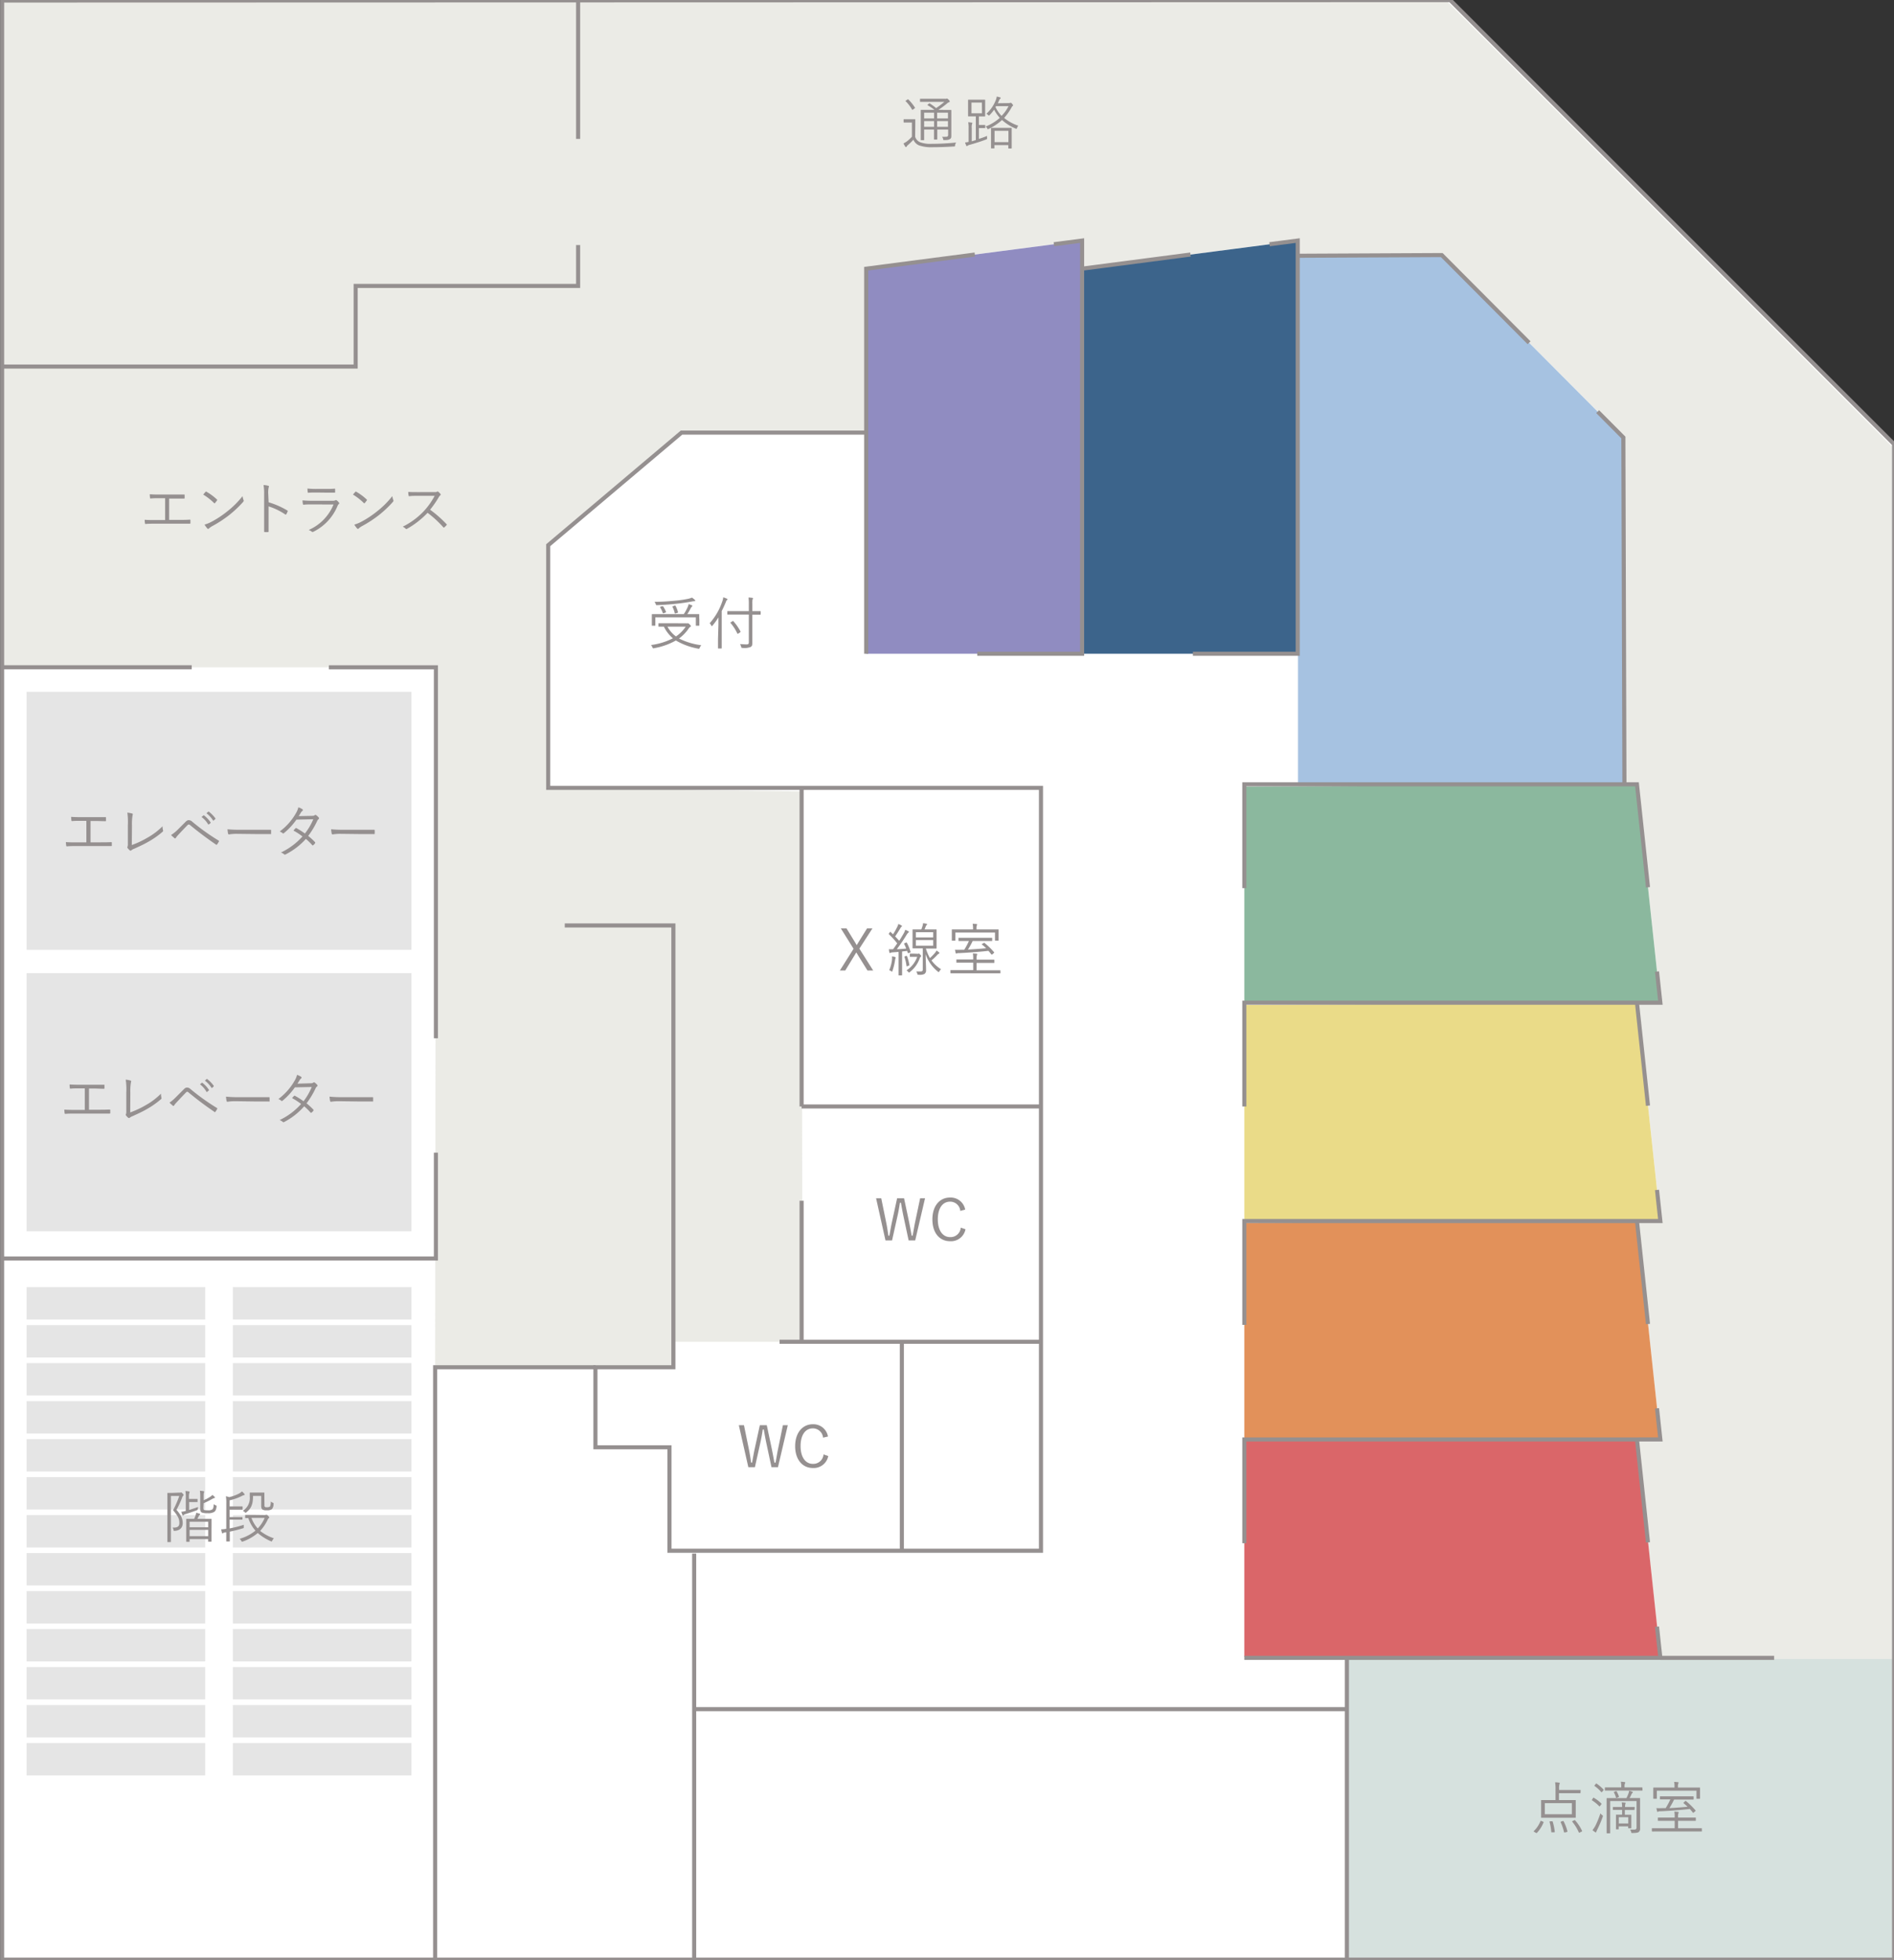 <svg id="bg" xmlns="http://www.w3.org/2000/svg" viewBox="0 0 464 480"><rect x="0" y="0" width="464" height="480" fill="#333333" stroke="none"/><defs><style>.cls-4{fill:#959090}.cls-12{fill:none;stroke:#959090;stroke-miterlimit:10}</style></defs><path style="fill:#fff" d="M.52.13v479.74h463.49v-371.1L355.27.03.52.13z"/><path style="fill:#d9d9ce;opacity:.5" d="M.52.13h353.79L463.48 109.3v370.57H329.96v-73.9h76.8l-5.73-53.48h5.73l-5.73-53.48h5.73l-5.73-53.47h5.73l-5.73-53.48h-3.07l-.26-84.93-44.49-44.67-35.22.17v-3.72L265.1 65.8v-6.89l-52.9 6.89v40.13h-45.23l-32.67 27.58v59.42l62.08.88.21 134.76h-31.77l.15 6.04-58.37.2.19-171.4H.52V.13z"/><path style="fill:#85bbbe;opacity:.2" d="M329.97 406.25h133.88v73.33H329.97z"/><path class="cls-4" d="M168.09 152.64a1.28 1.28 0 0 0 .34 0h.14c.11 0 .19.07.42.3s.26.31.26.38 0 .12-.12.17a1.21 1.21 0 0 0-.38.37 10.23 10.23 0 0 1-2.4 2.5 16.9 16.9 0 0 0 5.45 1.64 2.39 2.39 0 0 0-.38.62c-.12.28-.12.28-.39.22a16.54 16.54 0 0 1-5.45-2 16.68 16.68 0 0 1-5.35 1.89c-.26.06-.28.06-.39-.21a2 2 0 0 0-.36-.57 16.06 16.06 0 0 0 5.37-1.65 8.75 8.75 0 0 1-2.21-2.85h-1.22c-.1 0-.11 0-.11-.11v-.6c0-.1 0-.12.11-.12h1.92Zm3.24-.88v1.34c0 .08 0 .12-.11.12h-.64c-.1 0-.11 0-.11-.12v-1.92h-9.92v1.92c0 .1 0 .12-.11.12h-.63c-.1 0-.12 0-.12-.12v-2.6c0-.08 0-.11.12-.11h7.71a11.85 11.85 0 0 0 1-1.84 3.28 3.28 0 0 0 .18-.62c.29.1.56.19.76.28s.15.1.15.15a.36.36 0 0 1-.14.23 1.47 1.47 0 0 0-.27.39 12.66 12.66 0 0 1-.82 1.41h2.81c.07 0 .11 0 .11.11v.64Zm-1.19-4.54a2.52 2.52 0 0 0-.55.06c-1.23.23-2.3.4-4 .58s-3.1.27-4.63.33c-.22 0-.22 0-.32-.27a1.76 1.76 0 0 0-.29-.55c1.79 0 3.37-.11 5.12-.28a27.28 27.28 0 0 0 3-.43 5.64 5.64 0 0 0 1.05-.32 6.62 6.62 0 0 1 .69.54c.08.09.11.14.11.2s-.05.14-.18.14Zm-7.93 1.23h.22a6.7 6.7 0 0 1 .73 1.38c0 .08 0 .11-.14.18l-.39.14c-.2.07-.23.06-.27-.07a5.47 5.47 0 0 0-.64-1.33c-.07-.1-.05-.11.12-.18Zm1.31 5a7.17 7.17 0 0 0 2.08 2.4 8.8 8.8 0 0 0 2.39-2.4Zm1.75-5.14c.14-.06.17 0 .23.06a6.86 6.86 0 0 1 .6 1.54c0 .1 0 .11-.15.17l-.41.12c-.18.06-.21.06-.24-.07a7 7 0 0 0-.54-1.5c-.06-.1-.06-.12.14-.19ZM176 153v-1.81a16 16 0 0 1-1.44 2c-.07.08-.13.13-.17.13s-.08-.05-.14-.14a2.18 2.18 0 0 0-.39-.56 15.34 15.34 0 0 0 3.09-5.35 3.58 3.58 0 0 0 .23-1 6.59 6.59 0 0 1 .88.33c.1 0 .15.08.15.15s0 .13-.12.2-.17.21-.28.51c-.3.7-.61 1.43-1 2.16v9.06c0 .07 0 .12-.11.12h-.69c-.1 0-.11 0-.11-.12v-2.17Zm10.35-2.6c0 .1 0 .12-.11.12h-1.94v6.9c0 .67-.08.77-.38 1a4.13 4.13 0 0 1-2 .24c-.28 0-.28 0-.35-.27a2.26 2.26 0 0 0-.28-.66c.51 0 1.15.07 1.59.07s.57-.12.57-.54v-6.76h-5.15c-.07 0-.12 0-.12-.12v-.61c0-.1 0-.11.12-.11h5.15v-1.64a10.5 10.5 0 0 0-.08-1.7 8.52 8.52 0 0 1 .92.08c.11 0 .18.07.18.13a.61.61 0 0 1-.1.26 5.08 5.08 0 0 0-.06 1.21v1.66h1.94c.07 0 .11 0 .11.11Zm-6.88 1.71c.1-.07.11-.07.18 0a12.43 12.43 0 0 1 1.77 2.54c0 .08 0 .11-.11.21l-.41.26c-.18.12-.21.12-.27 0a11.48 11.48 0 0 0-1.65-2.56c-.08-.08-.07-.1.1-.21Zm44.74 151.64h-1.61l-1.25-5.85c-.26-1.22-.43-2.21-.64-3.38h-.24c-.18 1.17-.35 2.18-.62 3.35l-1.31 5.88h-1.61l-2.3-10.32h1.26l1.18 5.77c.24 1.15.4 2.24.57 3.39h.24c.21-1.13.39-2.23.63-3.33l1.27-5.83h1.7l1.25 5.91c.22 1.09.39 2 .61 3.25h.24c.24-1.23.36-2.13.6-3.29l1.24-5.87h1.2Zm11.05-7.22a2.49 2.49 0 0 0-2.51-2.27c-1.75 0-3 1.5-3 4.34s1.3 4.34 3 4.34a2.5 2.5 0 0 0 2.62-2.31l1.16.39a3.62 3.62 0 0 1-3.79 2.93c-2.48 0-4.32-1.95-4.32-5.34s1.85-5.36 4.32-5.36a3.62 3.62 0 0 1 3.72 2.95Zm-24.73-64.23 3.39 5.36h-1.4l-2.33-3.75a7.57 7.57 0 0 0-.42-.67c-.14.22-.26.44-.4.67l-2.3 3.75h-1.32l3.36-5.32-3.12-5h1.39l2.06 3.36.44.74c.17-.25.31-.51.47-.77l2.07-3.33h1.32Zm11.41-1.47c.13-.06.17-.05.21 0a11.33 11.33 0 0 1 .93 2.27c0 .08 0 .14-.14.18l-.33.1c-.18.05-.21 0-.25-.09l-.12-.44-1.24.15v5.75s0 .11-.11.11h-.63c-.1 0-.12 0-.12-.11v-5.65l-1.43.11a1.81 1.81 0 0 0-.53.11.44.44 0 0 1-.17.06c-.07 0-.12-.07-.14-.17s-.07-.44-.11-.77a6.54 6.54 0 0 0 .9 0h.14c.36-.48.71-1 1-1.43a19.46 19.46 0 0 0-2-2.2c-.09-.09-.07-.11 0-.25l.22-.3c.1-.12.14-.12.21 0s.38.35.55.53a15.62 15.62 0 0 0 .94-1.63 4.33 4.33 0 0 0 .36-.89 3.71 3.71 0 0 1 .75.35c.09.05.14.1.14.17s-.05.11-.12.15a.79.79 0 0 0-.23.29c-.49.82-.86 1.4-1.32 2.08.32.33.63.68 1 1.06.38-.57.72-1.16 1.07-1.76a4 4 0 0 0 .4-.93c.27.11.55.24.76.35a.2.2 0 0 1 .13.17c0 .08-.05.13-.13.18a2.48 2.48 0 0 0-.48.63c-.78 1.25-1.57 2.41-2.34 3.43.73 0 1.47-.08 2.29-.15a8.25 8.25 0 0 0-.51-1.15c0-.08 0-.11.14-.18Zm-2.55 3.82a2.66 2.66 0 0 0-.12.53 14.81 14.81 0 0 1-.62 2.52c0 .16-.07.21-.13.21s-.09 0-.21-.11a1.79 1.79 0 0 0-.47-.21 9.14 9.14 0 0 0 .68-2.53 4.46 4.46 0 0 0 0-.86 5.27 5.27 0 0 1 .7.14c.12 0 .19.09.19.14a.25.25 0 0 1-.02.17Zm2.62-.56c.14 0 .16 0 .2.06a11.71 11.71 0 0 1 .57 2.14c0 .1 0 .11-.18.18l-.29.11c-.2.07-.21.07-.23-.05a10.82 10.82 0 0 0-.5-2.17c0-.1 0-.13.15-.19Zm2.68-.53a.74.74 0 0 0 .26 0 .33.33 0 0 1 .12-.05c.08 0 .14 0 .35.24s.26.28.26.35a.18.18 0 0 1-.11.18.8.8 0 0 0-.25.38 7.3 7.3 0 0 1-2.43 3.38c-.09.08-.15.12-.2.12s-.12-.07-.21-.19a1.65 1.65 0 0 0-.41-.34 6.59 6.59 0 0 0 2.63-3.32H223c-.11 0-.11 0-.11-.11v-.55c0-.1 0-.11.11-.11h1Zm2.13-1.28a11.86 11.86 0 0 0 1 2.33 13.34 13.34 0 0 0 1.25-1.29 3.25 3.25 0 0 0 .36-.55 3.35 3.35 0 0 1 .57.41c.09.07.14.11.14.2s-.06.12-.15.16a2.12 2.12 0 0 0-.53.47 13.77 13.77 0 0 1-1.26 1.17 8.25 8.25 0 0 0 2.35 2.17 1.78 1.78 0 0 0-.41.49c-.08.15-.12.2-.18.2a.35.35 0 0 1-.19-.11 9.28 9.28 0 0 1-3-4.26c0 1.54.1 2.58.1 3.91a1 1 0 0 1-.43.94 2.65 2.65 0 0 1-1.39.18c-.27 0-.25 0-.34-.28a1.32 1.32 0 0 0-.26-.53h1c.5 0 .62-.14.62-.52v-5.13h-2.39c-.08 0-.12 0-.12-.11v-4.43c0-.07 0-.11.12-.11h2.03a7.24 7.24 0 0 0 .26-.73 3.34 3.34 0 0 0 .17-.8l.79.14c.14 0 .18.08.18.15s0 .12-.12.19a.9.9 0 0 0-.18.28c-.11.31-.21.54-.31.77h2.83c.08 0 .12 0 .12.11v4.47c0 .07 0 .11-.12.11h-1.66Zm1.79-4h-4.24v1.27h4.24Zm0 1.93h-4.24v1.37h4.24Zm16.48 8.03c0 .09 0 .11-.1.11h-12.04c-.07 0-.11 0-.11-.11v-.58c0-.1 0-.11.11-.11h5.47v-1.81h-4c-.11 0-.12 0-.12-.11v-.58c0-.09 0-.11.12-.11h4v-.1a6.61 6.61 0 0 0-.08-1.36l.9.07c.09 0 .16.07.16.11a.7.7 0 0 1-.08.27 3 3 0 0 0-.07.93v.14h4.24c.11 0 .11 0 .11.11v.58c0 .1 0 .11-.11.11h-4.24v1.81h5.74c.08 0 .1 0 .1.11Zm-.46-9.42v1.4c0 .08 0 .12-.11.12h-.65c-.1 0-.11 0-.11-.12v-1.86h-9.71v1.86c0 .1 0 .12-.11.12h-.64c-.1 0-.12 0-.12-.12v-2.52c0-.07 0-.11.12-.11h5.08v-.24a5.4 5.4 0 0 0-.1-1.15l.93.07c.09 0 .16.06.16.13a.61.61 0 0 1-.08.25 2.16 2.16 0 0 0-.07.7v.24h5.3c.09 0 .11 0 .11.11v.62Zm-3.63 2.11c.11-.09.14-.07.22 0a17.42 17.42 0 0 1 2.31 2.25c.07.08.06.1-.07.21l-.36.32c-.1.09-.14.09-.23 0-.25-.31-.47-.6-.72-.87-2.37.27-4.61.43-7.15.56-.39 0-.52 0-.59.1a.21.21 0 0 1-.15 0c-.06 0-.1 0-.13-.14s-.12-.5-.18-.78a13.35 13.35 0 0 0 1.42 0h.85a16.29 16.29 0 0 0 1.15-2.15h-2.44c-.07 0-.11 0-.11-.11v-.56c0-.1 0-.11.11-.11h8.03c.07 0 .11 0 .11.11v.56c0 .1 0 .11-.11.11h-4.67a18.33 18.33 0 0 1-1.16 2.1c1.53-.08 3-.19 4.46-.33-.3-.3-.62-.58-1-.87-.08-.07-.08-.11.07-.23Zm-50.41 128.35H189l-1.25-5.86c-.26-1.21-.43-2.21-.64-3.37h-.24c-.18 1.16-.35 2.17-.62 3.35l-1.31 5.88h-1.61L181 349h1.26l1.18 5.77c.24 1.15.4 2.24.57 3.39h.24c.21-1.14.39-2.23.63-3.34l1.27-5.82h1.7l1.25 5.91c.22 1.09.39 2 .61 3.25h.29c.24-1.24.36-2.13.6-3.29l1.2-5.87h1.2Zm11.05-7.23a2.5 2.5 0 0 0-2.51-2.27c-1.75 0-3 1.5-3 4.34s1.3 4.35 3 4.35a2.51 2.51 0 0 0 2.62-2.31l1.16.39a3.62 3.62 0 0 1-3.79 2.93c-2.48 0-4.32-2-4.32-5.34s1.85-5.37 4.32-5.37a3.62 3.62 0 0 1 3.72 3ZM224.2 33.5a2.15 2.15 0 0 0 1.24 1.34 7.32 7.32 0 0 0 2.8.38 59.06 59.06 0 0 0 6-.32 1.69 1.69 0 0 0-.27.67c0 .28 0 .28-.32.3-1.84.12-3.67.18-5.1.18a9.29 9.29 0 0 1-3.43-.46 2.6 2.6 0 0 1-1.35-1.38 15.12 15.12 0 0 1-1.4 1.36 1.1 1.1 0 0 0-.26.32c-.05.09-.1.12-.16.12s-.11 0-.17-.12a4.42 4.42 0 0 1-.44-.78 4.26 4.26 0 0 0 .87-.52 8.58 8.58 0 0 0 1.19-1.11V30h-1.92c-.05 0-.11 0-.11-.13v-.57c0-.09 0-.1.11-.1h2.64c.12 0 .11 0 .11.1v1.33Zm-1.89-9.12c.13-.08.16-.08.24 0a10.34 10.34 0 0 1 1.58 1.95c.06.09.06.11-.09.22l-.34.25c-.17.13-.21.13-.27 0a9.82 9.82 0 0 0-1.54-2c-.08-.07-.07-.1.09-.2Zm8.74 2.55h1.89c.08 0 .12 0 .12.11v6.1c0 .45 0 .7-.31.89s-.5.26-1.37.27c-.26 0-.28 0-.33-.24a1.21 1.21 0 0 0-.26-.57 9.26 9.26 0 0 0 1 0c.35 0 .49-.13.49-.51v-1.26h-2.66v2.34c0 .09 0 .11-.1.11h-.6c-.1 0-.11 0-.11-.11v-2.34h-2.41v2.49c0 .08 0 .11-.11.11h-.6c-.1 0-.12 0-.12-.11v-7.2c0-.09 0-.11.12-.11h3.22a10.23 10.23 0 0 0-1.6-1.09c-.1-.06-.11-.12 0-.23l.28-.22c.12-.1.14-.09.24 0a13.55 13.55 0 0 1 1.51 1.11 23.05 23.05 0 0 0 2-1.52h-5.84c-.07 0-.11 0-.11-.11v-.53c0-.11 0-.13.11-.13h5.98a.91.91 0 0 0 .34 0 .35.35 0 0 1 .17-.06c.08 0 .19.09.39.28s.29.34.29.44-.05.15-.18.19a1.42 1.42 0 0 0-.49.31 22.49 22.49 0 0 1-2.1 1.56h1.13Zm-2.22.66h-2.43V29h2.43Zm0 2.06h-2.43v1.41h2.43Zm3.41-2.06h-2.66V29h2.66Zm0 2.06h-2.66v1.41h2.66Zm7.58 4.35a18.64 18.64 0 0 0 2-.72 2 2 0 0 0 0 .49c0 .29 0 .29-.25.39-1.11.43-2.5.88-4 1.3a1.41 1.41 0 0 0-.53.23.29.29 0 0 1-.19.08c-.05 0-.09 0-.14-.13-.11-.25-.21-.51-.29-.75a7.81 7.81 0 0 0 .87-.14v-3.38a7.1 7.1 0 0 0-.09-1.43c.31 0 .59.06.84.09.1 0 .16 0 .16.11a.72.72 0 0 1-.07.25 2.91 2.91 0 0 0-.07 1v3.21l1-.3v-5.8h-1.78c-.08 0-.12 0-.12-.11v-3.87c0-.08 0-.11.12-.11h3.95c.07 0 .12 0 .12.11v3.88c0 .07 0 .11-.12.11h-1.41v2.09h1.43c.07 0 .12 0 .12.11v.55c0 .1 0 .11-.12.11h-1.43Zm.73-8.88H238v2.62h2.57Zm6.59.12a.64.64 0 0 0 .33-.06.21.21 0 0 1 .13 0c.1 0 .17 0 .35.24s.24.27.24.35a.23.23 0 0 1-.13.2c-.1.05-.12.12-.24.32a13.55 13.55 0 0 1-1.82 2.59 10.75 10.75 0 0 0 3.46 1.9 1.65 1.65 0 0 0-.3.53c-.05.17-.1.23-.17.23a1 1 0 0 1-.22-.07 11.65 11.65 0 0 1-3.29-2.08 13.37 13.37 0 0 1-3.28 2.18.68.68 0 0 1-.2.07s-.09-.06-.16-.23a1.56 1.56 0 0 0-.37-.43 11.32 11.32 0 0 0 3.46-2.12 9.51 9.51 0 0 1-1.39-2 8.5 8.5 0 0 1-1.09 1.31c-.1.1-.14.14-.19.14s-.1-.05-.2-.15a1.31 1.31 0 0 0-.41-.3 8.78 8.78 0 0 0 2.35-3.47 3.15 3.15 0 0 0 .18-.74 4.86 4.86 0 0 1 .84.21c.1 0 .13.07.13.14a.24.24 0 0 1-.12.18 1.07 1.07 0 0 0-.25.37c-.11.26-.22.49-.33.73Zm.71 8.68v2.34c0 .07 0 .1-.11.1h-.6c-.1 0-.12 0-.12-.1v-.73h-3.4v.72c0 .08 0 .09-.11.09h-.6c-.1 0-.12 0-.12-.09v-4.82c0-.08 0-.12.12-.12h4.83c.09 0 .11 0 .11.12v1.33Zm-.8-1.89h-3.4v2.77h3.4ZM244 26l-.12.21a8.24 8.24 0 0 0 1.48 2.17 9.23 9.23 0 0 0 1.71-2.38Z"/><path style="fill:#908cc1" d="M265.1 160.09h-52.9V65.8l52.9-6.89v101.18z"/><path style="fill:#3c648b" d="M317.99 160.09H265.1V65.8l52.89-6.89v101.18z"/><path style="fill:#8bb89e" d="M304.84 245.54v-52.9l96.19-.58 5.73 53.48H304.84z"/><path style="fill:#eadb88" d="M304.84 299.01v-52.89l96.19-.58 5.73 53.47H304.84z"/><path style="fill:#e2915a" d="M304.84 352.35v-52.9l96.19-.58 5.73 53.48H304.84z"/><path style="fill:#da6669" d="M304.84 405.68v-52.89l96.19-.59 5.73 53.48H304.84z"/><path style="fill:#a6c2e1" d="m397.7 107.13.26 84.93h-79.97V62.63l35.22-.17 44.49 44.67z"/><path class="cls-4" d="M41.44 127.31h2.44c.9 0 1.67 0 2.58-.06.14 0 .19 0 .19.17v.64c0 .14 0 .18-.19.18H38c-.69 0-1.65 0-2.27.07-.15 0-.2 0-.22-.21a6 6 0 0 1-.07-.82c.91.07 1.69.07 2.56.07h2.45V122h-1.4c-.84 0-1.47 0-2.13.07-.13 0-.14 0-.17-.21a6.31 6.31 0 0 1-.06-.83c.76.06 1.38.07 2.32.07h6.08c.12 0 .14 0 .14.14v.67c0 .14 0 .18-.16.18h-3.63Zm8.92-6.87a.18.18 0 0 1 .26 0 13.29 13.29 0 0 1 2.52 1.87c.1.09.11.15 0 .26a5.18 5.18 0 0 1-.48.61c-.08.09-.12.11-.22 0a14.48 14.48 0 0 0-2.66-2.07c.22-.25.43-.5.58-.67Zm1.27 7.43a23.86 23.86 0 0 0 4-2.61 21.78 21.78 0 0 0 3.79-3.77 4.5 4.5 0 0 0 .23.93c.09.18.07.29-.09.49a27 27 0 0 1-3.41 3.22 29.07 29.07 0 0 1-4.2 2.73 4.48 4.48 0 0 0-.77.55.23.23 0 0 1-.38 0 5.45 5.45 0 0 1-.69-.95 7.81 7.81 0 0 0 1.52-.59ZM65.81 123a20 20 0 0 1 4.57 2c.11.06.14.13.09.23a3.92 3.92 0 0 1-.33.68c-.09.11-.14.14-.27.06A15.56 15.56 0 0 0 65.8 124v6.11c0 .14 0 .18-.18.18a4.33 4.33 0 0 1-.72 0c-.15 0-.19 0-.19-.2v-9.07a11.71 11.71 0 0 0-.15-2.24 5.23 5.23 0 0 1 1.16.18c.22 0 .17.21.1.42a5.55 5.55 0 0 0-.1 1.55Zm10.61.52c-.78 0-1.4 0-2 .07-.13 0-.18 0-.21-.18a5 5 0 0 1-.1-.88 23.21 23.21 0 0 0 2.32.1h5a1.61 1.61 0 0 0 .69-.1c.16-.08.23-.1.37 0a2.52 2.52 0 0 1 .52.51c.14.18.13.26 0 .38a1 1 0 0 0-.32.47 12.22 12.22 0 0 1-5.91 6.32c-.17.08-.27.08-.38 0a2.56 2.56 0 0 0-.78-.43 11.53 11.53 0 0 0 6.09-6.24Zm1.14-2.91c-.75 0-1.38 0-2 .06-.13 0-.16 0-.17-.2a7.13 7.13 0 0 1-.07-.84 20.26 20.26 0 0 0 2.28.1h2.17c.89 0 1.5 0 2.18-.07.12 0 .15 0 .15.17v.63c0 .2 0 .19-.18.18h-2.09Zm9.5-.17a.17.17 0 0 1 .25 0 13.29 13.29 0 0 1 2.52 1.87c.1.09.11.15 0 .26a5.18 5.18 0 0 1-.48.61c-.08.09-.12.11-.22 0a14.48 14.48 0 0 0-2.66-2.07c.22-.25.43-.5.59-.67Zm1.26 7.43a23.86 23.86 0 0 0 4-2.61 21.78 21.78 0 0 0 3.79-3.77 4.5 4.5 0 0 0 .23.93c.09.18.07.29-.09.49a27 27 0 0 1-3.41 3.22 29.07 29.07 0 0 1-4.2 2.73 4.48 4.48 0 0 0-.77.55.23.23 0 0 1-.38 0 5 5 0 0 1-.68-.95 8 8 0 0 0 1.51-.59Zm17.95-7.36c.48 0 .63 0 .8-.11s.18 0 .28 0a3.48 3.48 0 0 1 .57.58c.09.11.06.21-.07.32a1.8 1.8 0 0 0-.4.52 25.51 25.51 0 0 1-2.08 3 28.25 28.25 0 0 1 4 3.51c.13.12.13.16 0 .3a6 6 0 0 1-.51.5c-.09.09-.15.09-.25 0a25.71 25.71 0 0 0-3.86-3.55 21.5 21.5 0 0 1-5 3.9c-.16.09-.24.1-.35 0a2.7 2.7 0 0 0-.73-.51 18.17 18.17 0 0 0 5.15-3.79 17.56 17.56 0 0 0 2.66-3.76h-4.21c-.79 0-1.39 0-2 .09-.13 0-.14-.05-.17-.16a5.54 5.54 0 0 1-.08-.89c.68.05 1.3.05 2.17.05Z"/><path class="cls-12" d="m311.02 59.81 6.9-.9v101.18h-25.68M265.03 65.8l26.62-3.47m-33.46-2.52 6.91-.9v101.18h-25.69m166.53 77.82.82 7.63h-5.44m-96.48-28.06v-25.42h96.19l2.7 25.21m2.21 74.12.82 7.62h-5.44m-96.48-28.06v-25.41h96.19l2.7 25.21m2.21 74.12.82 7.62h-5.44m-96.48-28.06v-25.42h96.19l2.7 25.21m2.21 74.12.82 7.63H304.84m0-28.06v-25.42h96.19l2.7 25.21m-5.77-185.64-.26-84.93-6.3-6.33m-73.41-38.17 35.22-.17 21.39 21.47m-44.63 322.04v73.9"/><path class="cls-12" d="M.52.13v479.74h463.49v-371.1L355.27.03.52.13z"/><path class="cls-12" d="M212.2 105.93h-45.23l-32.67 27.58v59.42h120.72v186.81h-91.01v-25.33h-18.14v-19.6h19.1V226.62h-26.61m58.02 67.42v34.53m0-135.64v78.02m-5.4 57.62h63.83m-33.87 50.98v-50.98"/><path class="cls-12" d="M145.87 334.81H106.6v144.77m223.36-61.05h-159.9v61.05m0-99.15v38.1m-63.27-136.27v25.92H.52m80.05-144.77h26.22v90.84M.52 163.4h46.45m165.23-3.31V65.8l26.62-3.47m16.2 208.62h-58.64"/><path d="M6.52 169.4h94.27v63.2H6.52zm0 68.91h94.27v63.2H6.52zm0 76.88h43.75v7.93H6.52zm50.52 0h43.75v7.93H57.04zm-50.52 9.3h43.75v7.93H6.52zm50.52 0h43.75v7.93H57.04zM6.52 333.8h43.75v7.93H6.52zm50.52 0h43.75v7.93H57.04zm-50.52 9.3h43.75v7.93H6.52zm50.52 0h43.75v7.93H57.04zm-50.52 9.3h43.75v7.93H6.52zm50.52 0h43.75v7.93H57.04zm-50.52 9.31h43.75v7.93H6.52zm50.52 0h43.75v7.93H57.04zm-50.52 9.3h43.75v7.93H6.52zm50.52 0h43.75v7.93H57.04zm-50.52 9.3h43.75v7.93H6.52zm50.52 0h43.75v7.93H57.04zm-50.52 9.31h43.75v7.93H6.52zm50.52 0h43.75v7.93H57.04zM6.52 426.83h43.75v7.93H6.52zm50.52 0h43.75v7.93H57.04zm-50.52-9.3h43.75v7.93H6.52zm50.52 0h43.75v7.93H57.04zM6.52 398.92h43.75v7.93H6.52zm50.52 0h43.75v7.93H57.04zm-50.52 9.3h43.75v7.93H6.52zm50.52 0h43.75v7.93H57.04z" style="fill:#e5e5e5"/><path class="cls-4" d="M22.18 206.27h2.44c.9 0 1.67 0 2.58-.05.14 0 .19 0 .19.17v.61c0 .14 0 .18-.19.18h-8.49c-.69 0-1.65 0-2.27.07-.15 0-.2 0-.22-.21a6.15 6.15 0 0 1-.08-.83c.92.07 1.7.07 2.57.07h2.45V201h-1.37c-.84 0-1.47 0-2.13.07-.13 0-.14-.05-.17-.21a6.44 6.44 0 0 1-.06-.83c.76.06 1.38.07 2.32.07h6.07c.13 0 .14 0 .14.14v.67c0 .14 0 .18-.15.18-.9 0-1.6-.05-2.42-.05h-1.21Zm10.11.66a21.92 21.92 0 0 0 3.85-1.81 16.34 16.34 0 0 0 3.67-2.78 4.86 4.86 0 0 0 .13 1 .25.25 0 0 1-.09.32 20 20 0 0 1-3.5 2.46c-1.08.63-2.16 1.11-3.43 1.7a2.4 2.4 0 0 0-.74.4.28.28 0 0 1-.4 0 4.12 4.12 0 0 1-.53-.56.29.29 0 0 1 0-.33 2.14 2.14 0 0 0 .07-.72v-4.52a17 17 0 0 0-.12-3.09 6.07 6.07 0 0 1 1.19.22c.17.06.18.17.09.39a13 13 0 0 0-.15 2.55Zm11.13-3.64 2-2c.33-.33.53-.45.82-.45a1.25 1.25 0 0 1 .86.38 53.16 53.16 0 0 0 6.43 4.6.17.17 0 0 1 .08.26 4.28 4.28 0 0 1-.43.7c-.07.1-.14.13-.25.05a88.334 88.334 0 0 1-6.35-4.77.46.46 0 0 0-.28-.15.35.35 0 0 0-.3.09c-.63.63-1.4 1.44-2.35 2.46a4.72 4.72 0 0 0-.6.76.19.19 0 0 1-.32 0 7.28 7.28 0 0 1-.82-.74 9.82 9.82 0 0 0 1.51-1.19Zm6.41-3.6a.11.11 0 0 1 .17 0 7 7 0 0 1 1.59 1.69.11.11 0 0 1 0 .16l-.41.33c-.07.06-.14 0-.18 0a6 6 0 0 0-1.63-1.8Zm1.19-.92c.06-.05.1-.06.16 0a8.29 8.29 0 0 1 1.6 1.64c0 .07 0 .11-.05.17l-.37.33a.1.1 0 0 1-.17 0 6.75 6.75 0 0 0-1.61-1.76Zm6.98 5.42a11.36 11.36 0 0 0-1.89.14c-.13 0-.2-.06-.24-.2a10.27 10.27 0 0 1-.14-1.06 26.29 26.29 0 0 0 3.1.12h7.37c.16 0 .21 0 .21.17v.73c0 .23-.05.18-.21.16h-3Zm18.35-4.4c.48 0 .63-.06.74-.16a.28.28 0 0 1 .38 0 2.84 2.84 0 0 1 .6.56.23.23 0 0 1 0 .37 1.07 1.07 0 0 0-.34.42 19.51 19.51 0 0 1-2.23 3.72 14 14 0 0 1 1.69 1.54c.08.08 0 .15 0 .25a2.1 2.1 0 0 1-.46.48c-.11.08-.15.07-.22 0a16.26 16.26 0 0 0-1.57-1.54 17.19 17.19 0 0 1-4.94 3.78c-.16.09-.26.12-.38 0a2.46 2.46 0 0 0-.79-.45 16.65 16.65 0 0 0 5.27-3.93 14.7 14.7 0 0 0-2.2-1.43 3.78 3.78 0 0 1 .49-.56.17.17 0 0 1 .23-.05 20.9 20.9 0 0 1 2.08 1.32 15.24 15.24 0 0 0 2.05-3.49l-4.13.09a15.9 15.9 0 0 1-3.05 3.29c-.14.11-.24.14-.36 0a2.76 2.76 0 0 0-.68-.39 14.3 14.3 0 0 0 4-4.53 4.81 4.81 0 0 0 .56-1.38 3.81 3.81 0 0 1 1 .47c.16.12.12.28 0 .4a1.53 1.53 0 0 0-.41.47c-.15.27-.28.48-.5.81Zm7.04 4.4a11.36 11.36 0 0 0-1.89.14c-.13 0-.2-.06-.24-.2a8.1 8.1 0 0 1-.14-1.06 26.2 26.2 0 0 0 3.1.12h7.36c.17 0 .21 0 .21.17a4.45 4.45 0 0 1 0 .73c0 .15 0 .18-.21.16h-3ZM21.8 271.75h2.43c.9 0 1.67 0 2.58-.05.14 0 .2 0 .2.16v.65c0 .14 0 .18-.2.18h-8.49c-.68 0-1.65 0-2.27.07-.15 0-.19 0-.22-.21a6.29 6.29 0 0 1-.07-.83c.91.07 1.69.07 2.56.07h2.45v-5.27H19.4c-.84 0-1.47 0-2.13.07-.12 0-.14 0-.17-.21s-.05-.56-.05-.82c.76.05 1.37.07 2.31.07h6.09c.12 0 .14 0 .14.14v.67c0 .14 0 .18-.15.18-.9 0-1.6-.06-2.43-.06H21.8Zm10.1.66a22.75 22.75 0 0 0 3.86-1.81 16.3 16.3 0 0 0 3.67-2.79 4.74 4.74 0 0 0 .12 1 .28.28 0 0 1-.08.33 21.39 21.39 0 0 1-3.5 2.46c-1.08.63-2.16 1.11-3.44 1.7a2.68 2.68 0 0 0-.74.4.27.27 0 0 1-.39 0 3.17 3.17 0 0 1-.53-.56.3.3 0 0 1 0-.34 1.87 1.87 0 0 0 .07-.71v-4.53a16.23 16.23 0 0 0-.14-3.18 6.77 6.77 0 0 1 1.19.23c.17.05.18.17.1.39a12.41 12.41 0 0 0-.16 2.55Zm11.1-3.64 2-2c.34-.34.54-.45.83-.45a1.24 1.24 0 0 1 .85.38 54 54 0 0 0 6.43 4.6.17.17 0 0 1 .09.26 4.27 4.27 0 0 1-.44.7c-.07.1-.14.13-.25 0a83.15 83.15 0 0 1-6.34-4.76.48.48 0 0 0-.29-.15.34.34 0 0 0-.26.12c-.63.63-1.4 1.45-2.35 2.47a5.54 5.54 0 0 0-.61.75.19.19 0 0 1-.32.06 8.29 8.29 0 0 1-.81-.74 9.85 9.85 0 0 0 1.47-1.24Zm6.42-3.6a.11.11 0 0 1 .17 0 6.91 6.91 0 0 1 1.58 1.69.11.11 0 0 1 0 .16l-.4.33a.12.12 0 0 1-.19 0 6 6 0 0 0-1.58-1.82Zm1.19-.93c.06 0 .1-.05.15 0a8 8 0 0 1 1.6 1.64v.17l-.38.33c-.06.06-.11.06-.17 0a6.71 6.71 0 0 0-1.61-1.75Zm7.03 5.42a11.73 11.73 0 0 0-1.9.14c-.12 0-.19-.05-.23-.19a6.67 6.67 0 0 1-.14-1.07 25.82 25.82 0 0 0 3.09.13h7.37c.17 0 .21 0 .21.16v.73c0 .22 0 .19-.21.17h-3ZM76 265.27c.47 0 .63-.06.74-.16a.29.29 0 0 1 .38 0 3.88 3.88 0 0 1 .6.56.24.24 0 0 1-.06.38 1.16 1.16 0 0 0-.33.42 20.51 20.51 0 0 1-2.23 3.71 15.89 15.89 0 0 1 1.68 1.55c.08.08 0 .15 0 .25a1.91 1.91 0 0 1-.47.47c-.11.09-.15.07-.22 0a15.17 15.17 0 0 0-1.57-1.54 16.92 16.92 0 0 1-4.86 3.82c-.15.09-.25.11-.38 0a2.41 2.41 0 0 0-.78-.45 16.37 16.37 0 0 0 5.26-3.94 15 15 0 0 0-2.2-1.43 3.84 3.84 0 0 1 .5-.56.17.17 0 0 1 .22 0 20.33 20.33 0 0 1 2.09 1.32 15.57 15.57 0 0 0 2-3.49l-4.13.09a16.37 16.37 0 0 1-3 3.25c-.14.11-.24.14-.37 0a2.27 2.27 0 0 0-.67-.39 14.6 14.6 0 0 0 4-4.53 4.81 4.81 0 0 0 .57-1.39 3.78 3.78 0 0 1 1 .48c.17.11.13.28 0 .39a1.51 1.51 0 0 0-.4.48c-.16.27-.28.48-.51.81Zm7 4.39a11.51 11.51 0 0 0-1.89.14c-.12 0-.19-.05-.24-.19a10.13 10.13 0 0 1-.14-1.07 26.09 26.09 0 0 0 3.1.13h7.37c.17 0 .21 0 .21.16v.73c0 .22 0 .19-.21.17h-3Z"/><path style="stroke-linecap:round;stroke-linejoin:round;stroke:#908cc1;fill:none" d="m234.84 123.39 4.35 4.35"/><path d="m354.95 147.92 4.35 4.35m-4.35 4.35 4.35-4.35" style="stroke-linecap:round;stroke-linejoin:round;stroke:#a6c2e1;fill:none"/><path class="cls-4" d="M43.9 365.51a1.59 1.59 0 0 0 .31 0 .34.34 0 0 1 .17-.05c.08 0 .15.06.35.26s.25.3.25.37a.29.29 0 0 1-.11.19 1 1 0 0 0-.25.44 22.07 22.07 0 0 1-1.38 3c1.32 1.54 1.52 2.37 1.52 3.28s-.52 1.79-1.94 1.87c-.28 0-.28 0-.32-.26a1.2 1.2 0 0 0-.24-.55c1.11.07 1.68-.18 1.68-1.09s-.19-1.56-1.54-3.15a24 24 0 0 0 1.52-3.49h-2.05v11.18c0 .07 0 .11-.11.11h-.65c-.1 0-.11 0-.11-.11v-11.82c0-.08 0-.11.11-.11h1Zm2.44 4.23c.66-.18 1.36-.42 2.18-.71 0 .14 0 .28-.05.43s0 .28-.28.38c-.95.35-1.74.62-2.68.91a1.14 1.14 0 0 0-.51.25.28.28 0 0 1-.17.1c-.06 0-.11-.07-.16-.18s-.19-.48-.26-.73c.33 0 .71-.11 1.11-.2v-3.23a8.2 8.2 0 0 0-.1-1.63 6.15 6.15 0 0 1 .87.09c.11 0 .16.07.16.12a.37.37 0 0 1-.05.2 2.93 2.93 0 0 0-.1 1.11v.4h1.99c.07 0 .11 0 .11.12v.56c0 .08 0 .09-.11.09h-1.95Zm5.48 5.16v2.52c0 .07 0 .11-.11.11h-.61c-.1 0-.12 0-.12-.11v-.53h-4.53v.56c0 .1 0 .11-.11.11h-.6c-.1 0-.12 0-.12-.11v-5.42c0-.07 0-.1.12-.1h1.82a5.51 5.51 0 0 0 .29-.66 3.59 3.59 0 0 0 .21-.81 4.39 4.39 0 0 1 .83.21c.08 0 .14.07.14.14s0 .11-.11.16a.67.67 0 0 0-.21.28l-.35.68h3.36c.08 0 .11 0 .11.1v1.48Zm-.82-2.27h-4.55V374H51Zm0 2h-4.55v1.55H51Zm-1.17-5.39c0 .39.07.47.26.53a3.65 3.65 0 0 0 .82.07 1.75 1.75 0 0 0 1.13-.24c.17-.15.28-.46.31-1.26a1.79 1.79 0 0 0 .49.28c.24.09.22.11.21.37-.1.76-.28 1-.55 1.23a2.79 2.79 0 0 1-1.65.33 4.26 4.26 0 0 1-1.29-.12c-.28-.1-.5-.28-.5-.87v-3.08a7.38 7.38 0 0 0-.09-1.42 6.8 6.8 0 0 1 .83.09c.13 0 .18.05.18.11a.41.41 0 0 1 0 .21c-.09.15-.1.32-.1 1v.91a10.53 10.53 0 0 0 1.68-.89 2.06 2.06 0 0 0 .46-.42 5.2 5.2 0 0 1 .55.47.22.22 0 0 1 .08.17c0 .06 0 .11-.17.14a1.63 1.63 0 0 0-.31.11 20.41 20.41 0 0 1-2.29 1.15Zm5.61-1.11a9.33 9.33 0 0 0-.1-1.73 6.31 6.31 0 0 1 .8.22 10.57 10.57 0 0 0 2.34-.84 3.24 3.24 0 0 0 .79-.56 3 3 0 0 1 .59.6.29.29 0 0 1 .07.18c0 .07-.08.11-.19.13a3 3 0 0 0-.63.27 12.91 12.91 0 0 1-2.86 1v1.49h3.08c.07 0 .11 0 .11.11v.58c0 .09 0 .11-.11.11h-3.08v1.81h3.04c.09 0 .11 0 .11.11v.39c0 .11 0 .13-.11.13h-3.04v2.14a26 26 0 0 0 3.47-.88 2.18 2.18 0 0 0 0 .5c0 .3 0 .3-.28.38-1.08.32-2.08.58-3.14.8v2.28c0 .05 0 .12-.11.12h-.65c-.1 0-.11 0-.11-.12v-2.11h-.24a1.43 1.43 0 0 0-.52.17.32.32 0 0 1-.17.08s-.11-.05-.14-.18-.12-.52-.18-.81a8.06 8.06 0 0 0 1.25-.13Zm9.42 2.87a.58.58 0 0 0 .28-.06.32.32 0 0 1 .16 0c.11 0 .21.07.39.26s.27.33.27.4 0 .11-.14.18a1.34 1.34 0 0 0-.28.45 10.9 10.9 0 0 1-1.81 2.66 11.21 11.21 0 0 0 3.37 1.81 1.91 1.91 0 0 0-.39.54c-.08.16-.11.23-.18.23a.82.82 0 0 1-.21-.07 12.11 12.11 0 0 1-3.17-2 11.63 11.63 0 0 1-3.64 2.08c-.25.08-.28.08-.4-.16a1.87 1.87 0 0 0-.4-.5 10.6 10.6 0 0 0 3.87-2 8.71 8.71 0 0 1-1.75-3.08h-.66c-.1 0-.11 0-.11-.11v-.56c0-.1 0-.11.11-.11h1.67Zm-.07-2.54c0 .31 0 .46.14.55s.19.08.52.08.62-.07.72-.24a3 3 0 0 0 .16-1.17 1.58 1.58 0 0 0 .49.3c.21.09.21.12.2.34a2 2 0 0 1-.39 1.22 1.9 1.9 0 0 1-1.28.29 1.81 1.81 0 0 1-1-.15c-.28-.18-.36-.46-.36-1v-2.37h-2c0 2.09-.47 3.1-1.61 4-.1.08-.15.14-.21.14s-.11-.06-.21-.16a1.69 1.69 0 0 0-.47-.33 3.64 3.64 0 0 0 1.7-3.42v-.93c0-.09 0-.11.11-.11h3.36c.07 0 .11 0 .11.11v1.2Zm-3.19 3.24a7.92 7.92 0 0 0 1.54 2.58 8.37 8.37 0 0 0 1.7-2.58Z"/><path class="cls-12" d="M434.63 405.97h-27.87M.52 89.76h86.61V70.01h54.5v-10m0-26V.13"/><path class="cls-4" d="M378 446.08c.16.07.18.11.14.21a8.25 8.25 0 0 1-1.59 2.51.17.17 0 0 1-.12.08.45.45 0 0 1-.19-.08l-.35-.2c-.19-.11-.21-.15-.12-.22a7.1 7.1 0 0 0 1.61-2.39c0-.11.1-.12.28-.05Zm9.2-7.08c0 .1 0 .12-.11.12h-5.17v1.68h4c.11 0 .11 0 .11.1v4.12c0 .09 0 .11-.11.11h-8.26c-.13 0-.11 0-.11-.11v-4.12c0-.08 0-.1.11-.1h3.42v-2.65a10 10 0 0 0-.1-1.71 7.69 7.69 0 0 1 .95.09c.1 0 .17 0 .17.11a.68.68 0 0 1-.05.25 3.52 3.52 0 0 0-.1 1.14v.29h5.17c.07 0 .11 0 .11.11Zm-2.12 2.55h-6.62v2.71h6.62Zm-4.89 4.45c.16 0 .19 0 .21.11a13.8 13.8 0 0 1 .49 2.42c0 .1 0 .16-.16.17h-.47c-.19 0-.22 0-.22-.09a13.58 13.58 0 0 0-.42-2.46c0-.09 0-.12.17-.15Zm2.69-.07c.12 0 .16 0 .2.1a11.29 11.29 0 0 1 .91 2.41c0 .11 0 .14-.14.18l-.43.1c-.21 0-.24 0-.27-.06a10.76 10.76 0 0 0-.81-2.42c0-.1 0-.13.14-.19Zm2.74-.17c.15-.08.19-.07.26 0a11 11 0 0 1 1.7 2.57c.05.1 0 .12-.13.21l-.39.18c-.2.1-.23.1-.27 0a11.48 11.48 0 0 0-1.61-2.62c-.07-.08 0-.11.13-.2Zm4.68-5.49c.07-.1.1-.1.21 0a8.26 8.26 0 0 1 1.78 1.36c.07.07.07.1 0 .23l-.29.37c-.11.14-.14.16-.22.07a9.72 9.72 0 0 0-1.73-1.42c-.09-.06-.08-.09 0-.22Zm1.05 7.67a4.66 4.66 0 0 0-.28.62c0 .08-.05.15-.12.15a.53.53 0 0 1-.2-.08 7.5 7.5 0 0 1-.61-.46 8.92 8.92 0 0 0 .7-1.07 22.11 22.11 0 0 0 1.23-3.05 2.15 2.15 0 0 0 .43.42c.21.17.23.18.14.42a27.33 27.33 0 0 1-1.29 3.05Zm-.42-11.09c.12-.13.13-.14.23-.07a9.87 9.87 0 0 1 1.65 1.41c.07.07.07.11 0 .23l-.31.36c-.11.13-.15.14-.21.07a8.67 8.67 0 0 0-1.62-1.48c-.1-.07-.07-.09 0-.21Zm11.46 1.51c0 .1 0 .11-.11.11h-9c-.1 0-.11 0-.11-.11v-.56c0-.1 0-.11.11-.11h3.9v-.13a4.87 4.87 0 0 0-.1-1.25c.34 0 .63.05.9.09.11 0 .18.05.18.11a.5.5 0 0 1-.1.27 2.27 2.27 0 0 0-.07.78v.13h4.25c.1 0 .11 0 .11.11Zm-.59 7.23v2.11a1.05 1.05 0 0 1-.32.91c-.21.16-.52.24-1.54.26-.28 0-.28 0-.34-.27a1.49 1.49 0 0 0-.26-.57h1c.37 0 .59-.13.59-.51v-6.48h-6.46v7.8c0 .1 0 .1-.11.1h-.64c-.1 0-.12 0-.12-.1v-8.4c0-.07 0-.12.12-.12h4.73a9.28 9.28 0 0 0 .52-1.2 3 3 0 0 0 .14-.59 3.62 3.62 0 0 1 .75.22c.1 0 .16.09.16.14s0 .11-.1.16a.65.65 0 0 0-.2.25 9.54 9.54 0 0 1-.5 1h2.46c.13 0 .11 0 .11.12v2Zm-1.37-2.48c0 .1 0 .11-.11.11h-2.26v1.18h1.49c.09 0 .1 0 .1.11v3.1c0 .09 0 .1-.1.1H399c-.1 0-.12 0-.12-.1v-.38h-2.32v.62c0 .1 0 .11-.11.11H396c-.1 0-.11 0-.11-.11v-3.36c0-.11 0-.11.11-.11h1.39v-1.18h-2.16c-.07 0-.11 0-.11-.11v-.46c0-.12 0-.13.11-.13h2.16a6.43 6.43 0 0 0-.09-1.14l.79.07c.09 0 .15 0 .15.12a.51.51 0 0 1-.06.22 2.87 2.87 0 0 0-.07.73h2.26c.09 0 .11 0 .11.13Zm-4.59-4.47c.15-.06.18 0 .23.06a7.19 7.19 0 0 1 .54 1.21c0 .1 0 .15-.13.19l-.35.12c-.18.07-.2.07-.24-.05a6.68 6.68 0 0 0-.5-1.24c-.06-.09 0-.12.12-.18Zm3.06 6.36h-2.32v1.53h2.32Zm18.04 3.38c0 .09 0 .11-.1.11H404.8c-.07 0-.12 0-.12-.11v-.58c0-.1 0-.11.12-.11h5.47v-1.81h-4c-.11 0-.12 0-.12-.11v-.58c0-.1 0-.11.12-.11h4v-.1a6.61 6.61 0 0 0-.08-1.36l.9.07c.09 0 .16.07.16.11a.7.7 0 0 1-.08.27 2.61 2.61 0 0 0-.07.92v.09h4.24c.11 0 .11 0 .11.11v.58c0 .09 0 .11-.11.11h-4.24v1.81h5.73c.08 0 .1 0 .1.11Zm-.46-9.42v1.4c0 .08 0 .12-.12.12h-.64c-.1 0-.11 0-.11-.12v-1.86h-9.71v1.86c0 .1 0 .12-.11.12h-.65c-.09 0-.11 0-.11-.12v-2.52c0-.07 0-.11.11-.11h5.09v-.24a5.4 5.4 0 0 0-.1-1.15l.93.07c.09 0 .16.06.16.13a.61.61 0 0 1-.08.25 1.9 1.9 0 0 0-.07.7v.24h5.29c.08 0 .12 0 .12.11v.62Zm-3.64 2.1c.11-.08.14-.07.22 0a17.52 17.52 0 0 1 2.31 2.26c.07.08.06.1-.07.21l-.36.32c-.1.09-.14.09-.23 0-.25-.31-.47-.6-.73-.87-2.36.27-4.6.43-7.14.56-.39 0-.52 0-.59.1a.23.23 0 0 1-.15.05c-.06 0-.1-.05-.13-.14s-.12-.5-.18-.78a13.35 13.35 0 0 0 1.42 0h.85a16.78 16.78 0 0 0 1.15-2.14h-2.44c-.07 0-.11 0-.11-.11V440c0-.1 0-.11.11-.11h8.03c.07 0 .11 0 .11.11v.56c0 .09 0 .11-.11.11h-4.67a20 20 0 0 1-1.16 2.1c1.53-.08 3-.19 4.45-.33-.29-.3-.61-.58-.95-.87-.08-.07-.08-.11.07-.23Z"/></svg>